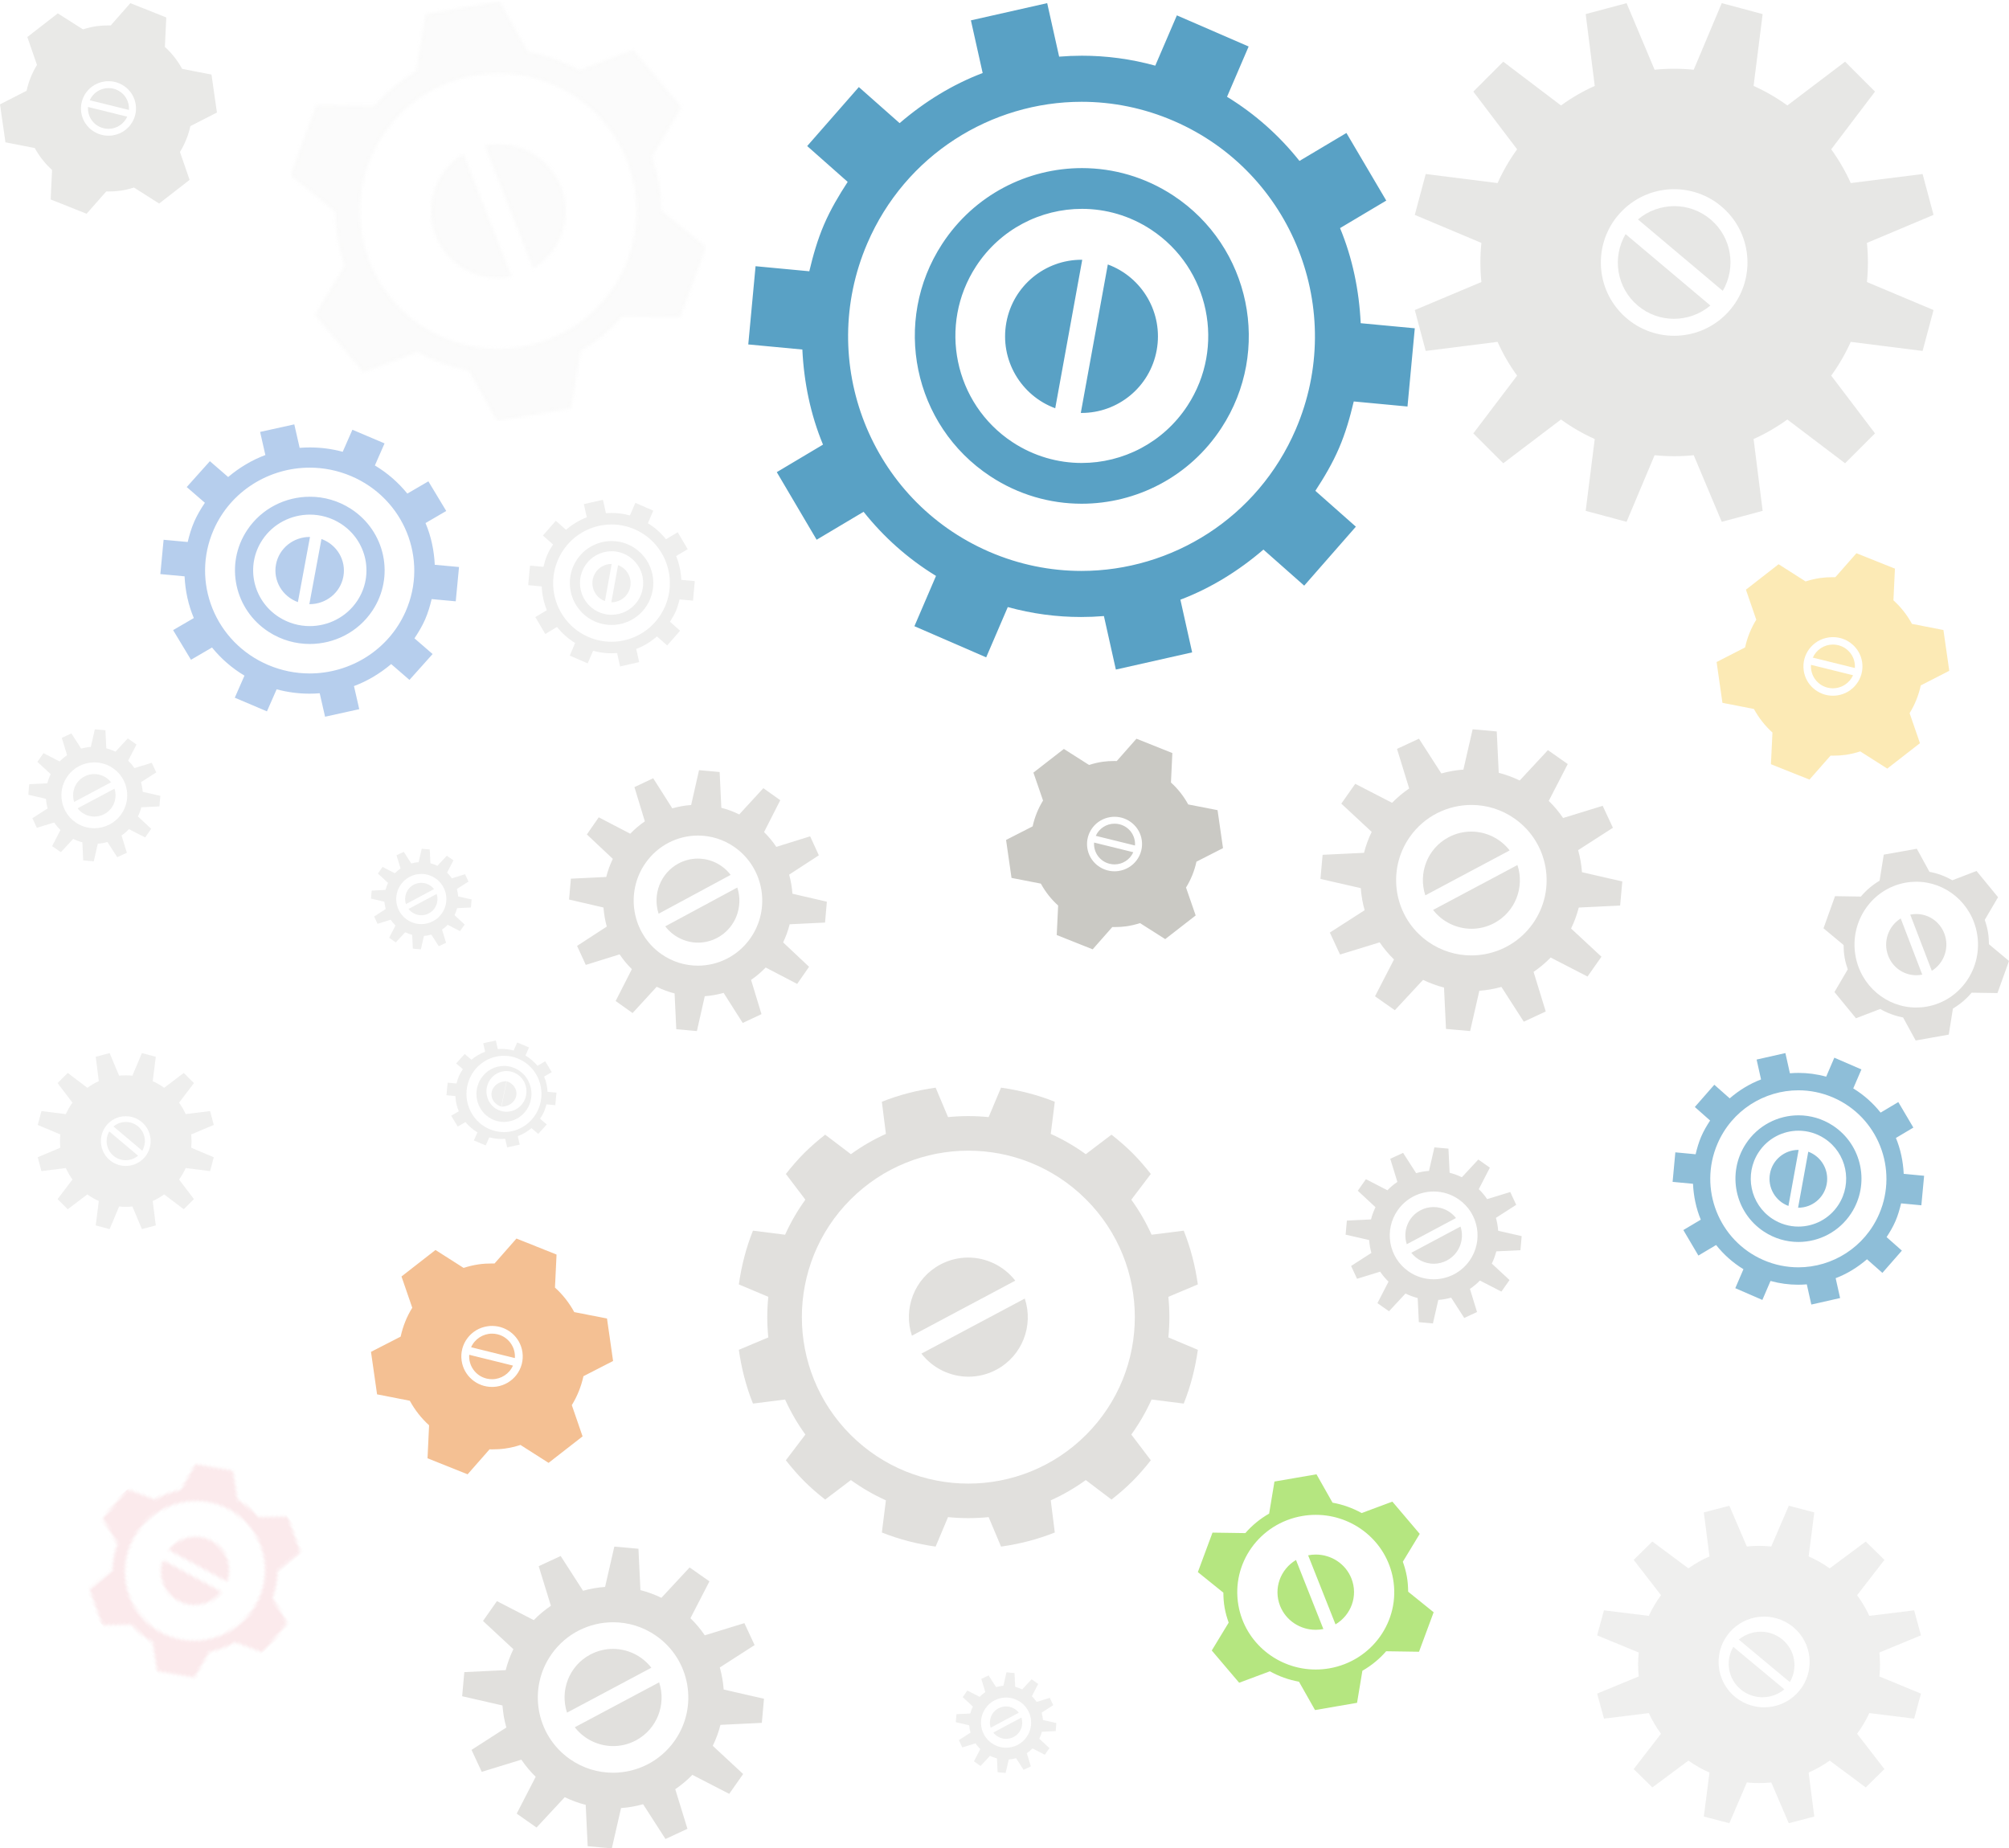 <?xml version="1.0" encoding="UTF-8"?>
<svg width="639px" height="588px" viewBox="0 0 639 588" version="1.1" xmlns="http://www.w3.org/2000/svg"
     xmlns:xlink="http://www.w3.org/1999/xlink">
    <defs>
        <path d="M66.086,133.949 L57.09,117.88 C51.307,116.817 45.789,114.839 40.776,111.987 L23.547,118.47 L8.189,100.2 L17.673,84.408 C16.721,81.725 15.926,78.956 15.413,76.058 C14.908,73.157 14.709,70.285 14.692,67.437 L0.39,55.786 L8.603,33.412 L27.02,33.692 C30.762,29.316 35.279,25.586 40.358,22.631 L43.338,4.477 L55.124,2.429 L66.909,0.372 L75.901,16.441 C81.688,17.508 87.202,19.487 92.215,22.343 L109.448,15.856 L117.123,24.992 L124.802,34.125 L115.318,49.918 C116.27,52.6 117.069,55.37 117.578,58.271 C118.087,61.164 118.282,64.041 118.298,66.889 L132.601,78.539 L124.388,100.913 L105.971,100.633 C102.228,105.014 97.712,108.74 92.637,111.695 L89.656,129.848 L66.086,133.949 L66.086,133.949 Z M66.549,23.34 C64.028,23.34 61.478,23.558 58.912,24.003 C34.972,28.174 18.956,50.874 23.145,74.711 C26.883,95.997 45.462,110.986 66.446,110.986 C68.958,110.986 71.513,110.767 74.075,110.322 C98.019,106.156 114.035,83.452 109.845,59.615 C106.107,38.333 87.529,23.34 66.549,23.34 L66.549,23.34 Z M66.466,88.48 C57.897,88.48 49.813,83.365 46.501,74.933 C42.643,65.1 46.642,54.191 55.422,48.924 L70.763,88.047 C69.331,88.34 67.89,88.48 66.466,88.48 L66.466,88.48 Z M77.569,85.405 L62.223,46.279 C63.656,45.986 65.096,45.846 66.524,45.846 C75.097,45.846 83.186,50.964 86.49,59.388 C90.348,69.221 86.353,80.13 77.569,85.405 L77.569,85.405 Z"
              id="path-1"></path>
        <path d="M34.465,67.495 L29.881,59.386 C26.935,58.85 24.123,57.852 21.568,56.413 L12.789,59.684 L4.964,50.465 L9.796,42.495 C9.311,41.142 8.906,39.744 8.644,38.282 C8.387,36.818 8.286,35.368 8.277,33.931 L0.99,28.052 L5.175,16.762 L14.559,16.903 C16.466,14.695 18.767,12.812 21.355,11.321 L22.874,2.16 L28.879,1.127 L34.885,0.089 L39.466,8.198 C42.415,8.736 45.225,9.735 47.779,11.176 L56.56,7.902 L60.471,12.513 L64.384,17.122 L59.552,25.091 C60.037,26.445 60.444,27.842 60.703,29.306 C60.963,30.766 61.062,32.218 61.07,33.655 L68.358,39.534 L64.173,50.825 L54.789,50.683 C52.882,52.894 50.58,54.774 47.994,56.265 L46.476,65.426 L34.465,67.495 L34.465,67.495 Z M34.701,11.679 C33.417,11.679 32.117,11.789 30.81,12.014 C18.611,14.118 10.45,25.573 12.585,37.602 C14.489,48.343 23.956,55.907 34.649,55.907 C35.929,55.907 37.23,55.797 38.536,55.572 C50.737,53.47 58.898,42.013 56.763,29.984 C54.858,19.245 45.391,11.679 34.701,11.679 L34.701,11.679 Z M34.659,44.55 C30.293,44.55 26.173,41.969 24.486,37.714 C22.52,32.752 24.557,27.247 29.031,24.59 L36.849,44.332 C36.119,44.479 35.385,44.55 34.659,44.55 L34.659,44.55 Z M40.316,42.999 L32.497,23.254 C33.227,23.107 33.961,23.036 34.689,23.036 C39.057,23.036 43.179,25.619 44.862,29.87 C46.828,34.832 44.792,40.337 40.316,42.999 L40.316,42.999 Z"
              id="path-3"></path>
    </defs>
    <g id="Page-1" stroke="none" stroke-width="1" fill="none" fill-rule="evenodd">
        <g id="Group-4" transform="translate(-0.465, 0)">
            <g id="Group-224" transform="translate(92.465, 0)">
                <mask id="mask-2" fill="white">
                    <use xlink:href="#path-1"></use>
                </mask>
                <g id="Clip-223"></g>
                <polygon id="Fill-222" fill="#CAC9C4" opacity="0.29" mask="url(#mask-2)"
                         points="0.39 133.949 132.601 133.949 132.601 0.372 0.39 0.372"></polygon>
            </g>
            <g id="Group-224-Copy"
               transform="translate(62.501, 500.001) rotate(-40) translate(-62.501, -500.001) translate(28.001, 466.001)">
                <mask id="mask-4" fill="white">
                    <use xlink:href="#path-3"></use>
                </mask>
                <g id="Clip-223"></g>
                <polygon id="Fill-222" fill="#D0021B" opacity="0.29" mask="url(#mask-4)"
                         points="0.99 67.495 68.358 67.495 68.358 0.089 0.99 0.089"></polygon>
            </g>
            <path d="M418.734,544 L413.632,534.979 C410.351,534.381 407.218,533.267 404.374,531.664 L394.603,535.308 L390.245,530.18 L385.89,525.051 L391.268,516.184 C390.728,514.675 390.278,513.121 389.989,511.495 C389.7,509.864 389.588,508.253 389.58,506.655 L381.465,500.11 L383.793,493.831 L386.125,487.551 L396.572,487.705 C398.694,485.249 401.257,483.154 404.138,481.495 L405.831,471.302 L412.513,470.151 L419.2,469 L424.302,478.021 C427.584,478.619 430.712,479.729 433.556,481.332 L443.331,477.692 L452.04,487.949 L446.662,496.816 C447.202,498.321 447.652,499.879 447.941,501.505 C448.23,503.132 448.342,504.747 448.354,506.345 L456.465,512.886 L451.809,525.449 L441.358,525.291 C439.236,527.751 436.673,529.842 433.796,531.501 L432.103,541.694 L425.417,542.845 L418.734,544 M418.994,481.897 C417.566,481.897 416.121,482.015 414.664,482.267 C401.084,484.606 391.999,497.353 394.372,510.738 C396.494,522.688 407.036,531.103 418.936,531.103 C420.364,531.103 421.813,530.985 423.266,530.733 C436.846,528.39 445.935,515.643 443.558,502.262 C441.436,490.312 430.898,481.897 418.994,481.897 M418.948,518.47 C414.09,518.47 409.5,515.594 407.622,510.86 C405.434,505.341 407.705,499.216 412.683,496.259 L421.388,518.226 C420.575,518.389 419.758,518.47 418.948,518.47 M425.247,516.741 L416.542,494.774 C417.355,494.611 418.172,494.53 418.982,494.53 C423.844,494.53 428.434,497.402 430.308,502.136 C432.496,507.655 430.229,513.78 425.247,516.741"
                  id="Fill-225" fill="#7ED321" opacity="0.568"></path>
            <path d="M609.783,331 L605.768,323.663 C603.188,323.179 600.728,322.272 598.489,320.973 L590.799,323.931 L583.947,315.587 L588.179,308.376 C587.752,307.152 587.4,305.886 587.17,304.561 C586.944,303.237 586.858,301.925 586.85,300.625 L580.465,295.307 L584.131,285.087 L592.349,285.217 C594.019,283.215 596.036,281.515 598.3,280.165 L599.633,271.876 L604.89,270.94 L610.152,270 L614.162,277.337 C616.746,277.826 619.206,278.728 621.441,280.032 L629.135,277.069 L635.983,285.413 L631.751,292.624 C632.178,293.848 632.534,295.114 632.76,296.439 C632.99,297.763 633.076,299.075 633.084,300.375 L639.465,305.698 L635.799,315.913 L627.581,315.788 C625.911,317.785 623.898,319.489 621.63,320.839 L620.301,329.128 L615.04,330.064 L609.783,331 M609.988,280.491 C608.868,280.491 607.728,280.587 606.584,280.792 C595.897,282.697 588.753,293.063 590.619,303.947 C592.288,313.669 600.58,320.513 609.942,320.513 C611.066,320.513 612.206,320.417 613.35,320.212 C624.033,318.307 631.181,307.941 629.311,297.053 C627.642,287.335 619.354,280.491 609.988,280.491 M609.955,310.235 C606.129,310.235 602.52,307.899 601.043,304.047 C599.321,299.56 601.105,294.58 605.025,292.173 L611.87,310.039 C611.23,310.172 610.59,310.235 609.955,310.235 M614.909,308.831 L608.06,290.966 C608.7,290.832 609.34,290.765 609.979,290.765 C613.806,290.765 617.414,293.105 618.887,296.953 C620.609,301.44 618.829,306.425 614.909,308.831"
                  id="Fill-226" fill="#CAC9C4" opacity="0.568"></path>
            <path d="M318.865,492 L314.92,482.621 C312.773,482.837 310.618,482.945 308.463,482.945 C306.304,482.945 304.149,482.837 302.006,482.621 L298.061,491.996 C292.234,491.171 286.486,489.725 280.957,487.508 L282.246,477.284 C278.371,475.535 274.641,473.388 271.106,470.835 L262.925,477.039 C260.625,475.232 258.387,473.317 256.265,471.196 C254.148,469.078 252.233,466.836 250.422,464.536 L256.63,456.355 C254.069,452.816 251.922,449.09 250.177,445.211 L239.957,446.5 C237.74,440.971 236.29,435.223 235.465,429.396 L244.839,425.455 C244.404,421.161 244.404,416.83 244.839,412.541 L235.465,408.596 C236.29,402.773 237.74,397.025 239.957,391.496 L250.177,392.785 C251.922,388.906 254.069,385.176 256.63,381.641 L250.426,373.464 C252.233,371.164 254.148,368.922 256.265,366.804 C258.387,364.683 260.629,362.768 262.929,360.961 L271.106,367.165 C274.641,364.608 278.371,362.457 282.246,360.712 L280.957,350.492 C286.49,348.275 292.238,346.829 298.061,346.004 L302.006,355.374 C304.149,355.159 306.304,355.047 308.463,355.047 C310.618,355.047 312.773,355.159 314.92,355.374 L318.861,346 C324.684,346.825 330.436,348.275 335.965,350.492 L334.676,360.712 C338.555,362.457 342.281,364.608 345.82,367.165 L353.996,360.957 C356.297,362.768 358.539,364.683 360.661,366.804 C362.778,368.922 364.693,371.164 366.504,373.46 L360.3,381.641 C362.853,385.176 365.004,388.906 366.744,392.785 L376.973,391.496 C379.19,397.025 380.64,402.773 381.461,408.596 L372.082,412.541 C372.517,416.83 372.517,421.161 372.082,425.455 L381.465,429.4 C380.64,435.223 379.19,440.975 376.973,446.5 L366.744,445.211 C365.004,449.09 362.853,452.816 360.3,456.355 L366.504,464.536 C364.697,466.836 362.782,469.078 360.661,471.196 C358.543,473.317 356.301,475.232 354.001,477.039 L345.82,470.835 C342.281,473.388 338.555,475.535 334.676,477.284 L335.965,487.508 C330.436,489.725 324.688,491.175 318.865,492 M308.463,366.046 C294.911,366.046 281.359,371.218 271.019,381.554 C250.343,402.234 250.343,435.762 271.019,456.446 C281.359,466.782 294.911,471.954 308.463,471.954 C322.015,471.954 335.567,466.782 345.907,456.446 C366.587,435.762 366.587,402.234 345.907,381.554 C335.567,371.218 322.015,366.046 308.463,366.046 M308.525,437.95 C302.777,437.95 297.19,435.31 293.539,430.606 L326.42,413.092 C329.259,421.688 325.637,431.323 317.373,435.729 C314.547,437.237 311.513,437.95 308.525,437.95 M290.51,424.912 C287.671,416.312 291.293,406.669 299.553,402.271 C302.379,400.767 305.413,400.05 308.405,400.05 C314.153,400.05 319.74,402.69 323.391,407.398 L290.51,424.912"
                  id="Fill-227" fill="#CAC9C4" opacity="0.568"></path>
            <path d="M575.997,248 L569.869,245.555 L563.745,243.111 L564.225,233.031 C561.865,230.904 559.879,228.366 558.327,225.535 L548.32,223.583 L546.465,210.603 L555.524,205.962 C556.213,202.813 557.412,199.826 559.078,197.133 L555.79,187.583 L566.183,179.492 L574.766,184.963 C576.272,184.487 577.823,184.1 579.432,183.871 C580.738,183.688 582.026,183.615 583.307,183.615 C583.611,183.615 583.919,183.619 584.222,183.627 L590.933,176 L597.057,178.445 L603.185,180.889 L602.705,190.973 C605.069,193.1 607.052,195.634 608.599,198.465 L618.606,200.417 L619.537,206.907 L620.465,213.397 L611.406,218.038 C610.717,221.191 609.518,224.174 607.852,226.871 L611.14,236.421 L605.943,240.463 L600.747,244.504 L592.164,239.037 C590.658,239.513 589.111,239.9 587.498,240.129 C586.192,240.312 584.9,240.385 583.615,240.385 C583.311,240.385 583.007,240.381 582.708,240.373 L575.997,248 M583.475,202.682 C583.036,202.682 582.593,202.715 582.145,202.776 C577.011,203.501 573.444,208.215 574.17,213.312 C574.835,217.961 578.858,221.322 583.455,221.322 C583.894,221.322 584.337,221.289 584.785,221.228 C589.919,220.503 593.486,215.781 592.76,210.688 C592.091,206.039 588.076,202.682 583.475,202.682 M583.463,218.963 C582.905,218.963 582.338,218.894 581.768,218.755 C578.41,217.924 576.243,214.811 576.489,211.495 L589.862,214.803 C588.741,217.333 586.213,218.963 583.463,218.963 M590.441,212.505 L577.068,209.197 C578.189,206.667 580.713,205.041 583.463,205.041 C584.025,205.041 584.592,205.106 585.158,205.249 C588.52,206.08 590.687,209.189 590.441,212.505"
                  id="Fill-228" fill="#F9C83F" opacity="0.384"></path>
            <path d="M468.066,328 L464.229,327.657 L460.392,327.318 L459.76,314.154 C457.488,313.576 455.261,312.762 453.093,311.713 L444.121,321.37 L440.965,319.156 L437.814,316.942 L443.853,305.224 C442.13,303.543 440.606,301.721 439.292,299.78 L426.694,303.654 L423.447,296.669 L434.513,289.552 C433.869,287.264 433.46,284.909 433.286,282.538 L420.465,279.601 L420.804,275.764 L421.147,271.927 L434.311,271.299 C434.889,269.027 435.703,266.796 436.756,264.632 L427.095,255.652 L431.523,249.349 L443.241,255.388 C444.922,253.665 446.744,252.141 448.685,250.827 L444.811,238.233 L448.301,236.61 L451.796,234.986 L458.909,246.048 C461.201,245.408 463.552,244.995 465.927,244.821 L468.864,232 L472.701,232.339 L476.534,232.682 L477.166,245.846 C479.438,246.424 481.669,247.238 483.837,248.291 L492.809,238.63 L495.965,240.844 L499.116,243.058 L493.073,254.78 C494.8,256.462 496.324,258.279 497.638,260.22 L510.232,256.346 L513.479,263.331 L502.417,270.448 C503.057,272.74 503.47,275.091 503.644,277.466 L516.465,280.403 L515.779,288.073 L502.619,288.705 C502.041,290.977 501.227,293.208 500.174,295.372 L509.835,304.348 L505.407,310.655 L493.685,304.612 C492.003,306.335 490.182,307.859 488.245,309.173 L492.119,321.771 L488.629,323.394 L485.134,325.018 L478.017,313.952 C475.725,314.596 473.374,315.009 470.999,315.179 L468.066,328 M468.484,256.065 C460.949,256.065 453.535,259.613 448.875,266.247 C441.279,277.061 443.89,291.989 454.708,299.585 C458.892,302.526 463.692,303.935 468.442,303.935 C475.977,303.935 483.391,300.387 488.05,293.753 C495.647,282.939 493.036,268.011 482.218,260.415 C478.034,257.474 473.238,256.065 468.484,256.065 M468.513,295.459 C463.824,295.459 459.264,293.307 456.286,289.469 L483.114,275.182 C485.432,282.191 482.474,290.056 475.733,293.65 C473.424,294.876 470.95,295.459 468.513,295.459 M453.816,284.823 C451.498,277.805 454.456,269.94 461.193,266.354 C463.502,265.124 465.976,264.541 468.413,264.541 C473.106,264.541 477.662,266.693 480.64,270.535 L453.816,284.823"
                  id="Fill-229" fill="#CAC9C4" opacity="0.568"></path>
            <path d="M195.066,588 L191.229,587.657 L187.392,587.318 L186.76,574.154 C184.488,573.576 182.261,572.762 180.093,571.713 L171.121,581.37 L167.965,579.156 L164.814,576.942 L170.853,565.224 C169.13,563.543 167.606,561.721 166.292,559.78 L153.694,563.654 L150.447,556.669 L161.513,549.552 C160.869,547.264 160.46,544.909 160.286,542.538 L147.465,539.601 L147.804,535.764 L148.147,531.927 L161.311,531.299 C161.889,529.027 162.703,526.796 163.756,524.632 L154.095,515.652 L158.523,509.349 L170.241,515.388 C171.922,513.665 173.744,512.141 175.685,510.827 L171.811,498.233 L175.301,496.61 L178.796,494.986 L185.909,506.048 C188.201,505.408 190.552,504.995 192.927,504.821 L195.864,492 L199.701,492.339 L203.534,492.682 L204.166,505.846 C206.438,506.424 208.669,507.238 210.837,508.291 L219.809,498.63 L222.965,500.844 L226.116,503.058 L220.073,514.78 C221.8,516.462 223.324,518.279 224.638,520.22 L237.232,516.346 L240.479,523.331 L229.417,530.448 C230.057,532.74 230.47,535.091 230.644,537.466 L243.465,540.403 L242.779,548.073 L229.619,548.705 C229.041,550.977 228.227,553.208 227.174,555.372 L236.835,564.348 L232.407,570.655 L220.685,564.612 C219.003,566.335 217.182,567.859 215.245,569.173 L219.119,581.771 L215.629,583.394 L212.134,585.018 L205.017,573.952 C202.725,574.596 200.374,575.009 197.999,575.179 L195.066,588 M195.484,516.065 C187.949,516.065 180.535,519.613 175.875,526.247 C168.279,537.061 170.89,551.989 181.708,559.585 C185.892,562.526 190.692,563.935 195.442,563.935 C202.977,563.935 210.391,560.387 215.05,553.753 C222.647,542.939 220.036,528.011 209.218,520.415 C205.034,517.474 200.238,516.065 195.484,516.065 M195.513,555.459 C190.824,555.459 186.264,553.307 183.286,549.469 L210.114,535.182 C212.432,542.191 209.474,550.056 202.733,553.65 C200.424,554.876 197.95,555.459 195.513,555.459 M180.816,544.823 C178.498,537.805 181.456,529.94 188.193,526.354 C190.502,525.124 192.976,524.541 195.413,524.541 C200.106,524.541 204.662,526.693 207.64,530.535 L180.816,544.823"
                  id="Fill-229-Copy" fill="#CAC9C4" opacity="0.568"></path>
            <path d="M222.123,328 L218.848,327.705 L215.568,327.411 L215.032,316.031 C213.089,315.529 211.187,314.828 209.334,313.915 L201.669,322.266 L198.976,320.354 L196.283,318.441 L201.443,308.306 C199.968,306.854 198.668,305.277 197.545,303.601 L186.785,306.953 L184.015,300.909 L193.463,294.76 C192.913,292.777 192.565,290.744 192.413,288.695 L181.465,286.156 L182.047,279.522 L193.291,278.978 C193.782,277.012 194.479,275.083 195.381,273.212 L187.13,265.449 L190.909,260.002 L200.923,265.221 C202.357,263.732 203.911,262.416 205.571,261.28 L202.259,250.389 L208.227,247.581 L214.302,257.148 C216.261,256.592 218.27,256.235 220.299,256.085 L222.807,245 L226.082,245.295 L229.362,245.593 L229.898,256.969 C231.841,257.471 233.743,258.176 235.596,259.085 L243.261,250.734 L245.954,252.646 L248.647,254.563 L243.487,264.694 C244.958,266.146 246.262,267.723 247.385,269.403 L258.145,266.051 L260.915,272.087 L251.467,278.24 C252.017,280.223 252.365,282.256 252.513,284.309 L263.465,286.848 L262.883,293.482 L251.639,294.026 C251.143,295.988 250.451,297.917 249.553,299.788 L257.804,307.551 L255.911,310.277 L254.021,313.002 L244.007,307.779 C242.573,309.268 241.019,310.584 239.359,311.72 L242.671,322.615 L236.703,325.419 L230.624,315.852 C228.669,316.408 226.66,316.765 224.631,316.915 L222.123,328 M222.483,265.806 C216.048,265.806 209.715,268.876 205.735,274.61 C199.246,283.961 201.476,296.864 210.715,303.435 C214.29,305.974 218.389,307.194 222.447,307.194 C228.882,307.194 235.215,304.128 239.195,298.39 C245.684,289.039 243.454,276.136 234.215,269.565 C230.64,267.026 226.541,265.806 222.483,265.806 M222.508,299.867 C218.499,299.867 214.605,298.004 212.064,294.685 L234.977,282.335 C236.957,288.396 234.432,295.192 228.673,298.299 C226.701,299.361 224.59,299.867 222.508,299.867 M209.953,290.669 C207.973,284.604 210.498,277.804 216.253,274.701 C218.225,273.639 220.34,273.137 222.422,273.137 C226.427,273.137 230.321,274.996 232.866,278.315 L209.953,290.669"
                  id="Fill-230" fill="#CAC9C4" opacity="0.568"></path>
            <path d="M30.291,274 L28.613,273.851 L26.93,273.702 L26.657,267.943 C25.661,267.691 24.685,267.336 23.738,266.873 L19.814,271.098 L18.433,270.13 L17.052,269.163 L19.698,264.036 C18.942,263.301 18.276,262.503 17.701,261.655 L12.19,263.35 L11.479,261.82 L10.772,260.291 L15.609,257.182 C15.328,256.177 15.15,255.148 15.072,254.11 L9.465,252.824 L9.763,249.467 L15.522,249.194 C15.775,248.198 16.13,247.222 16.589,246.276 L12.363,242.352 L13.331,240.971 L14.303,239.591 L19.43,242.232 C20.166,241.48 20.959,240.814 21.811,240.24 L20.116,234.729 L21.642,234.018 L23.171,233.306 L26.285,238.148 C27.285,237.867 28.315,237.689 29.353,237.61 L30.639,232 L32.317,232.149 L33.996,232.302 L34.273,238.061 C35.265,238.313 36.241,238.669 37.188,239.127 L41.116,234.902 L42.497,235.87 L43.874,236.841 L41.232,241.968 C41.984,242.704 42.654,243.497 43.229,244.349 L48.74,242.654 L49.447,244.18 L50.158,245.709 L45.321,248.822 C45.598,249.823 45.78,250.852 45.854,251.89 L51.465,253.176 L51.167,256.533 L45.408,256.81 C45.155,257.802 44.8,258.778 44.337,259.724 L48.567,263.652 L47.595,265.033 L46.627,266.409 L41.5,263.768 C40.764,264.52 39.966,265.19 39.119,265.765 L40.814,271.276 L39.284,271.982 L37.759,272.694 L34.645,267.856 C33.64,268.138 32.611,268.315 31.573,268.39 L30.291,274 M30.473,242.53 C27.178,242.53 23.932,244.08 21.894,246.983 C18.57,251.716 19.715,258.244 24.445,261.568 C26.277,262.854 28.377,263.474 30.457,263.474 C33.752,263.474 36.994,261.92 39.032,259.017 C42.356,254.284 41.215,247.756 36.481,244.432 C34.649,243.146 32.553,242.53 30.473,242.53 M30.486,259.766 C28.435,259.766 26.438,258.823 25.135,257.145 L36.874,250.894 C37.887,253.961 36.593,257.401 33.645,258.972 C32.636,259.509 31.552,259.766 30.486,259.766 M24.056,255.111 C23.043,252.039 24.333,248.599 27.281,247.032 C28.294,246.495 29.373,246.238 30.444,246.238 C32.495,246.238 34.488,247.181 35.79,248.86 L24.056,255.111"
                  id="Fill-231" fill="#CAC9C4" opacity="0.29"></path>
            <path d="M456.231,421 L453.992,420.803 L451.754,420.602 L451.388,412.925 C450.062,412.588 448.764,412.112 447.499,411.5 L442.262,417.135 L440.422,415.845 L438.586,414.551 L442.11,407.713 C441.103,406.735 440.212,405.671 439.448,404.538 L432.1,406.801 L431.151,404.764 L430.207,402.722 L436.659,398.574 C436.285,397.239 436.043,395.863 435.945,394.479 L428.465,392.766 L428.662,390.531 L428.863,388.289 L436.54,387.923 C436.877,386.597 437.353,385.299 437.965,384.034 L432.334,378.797 L433.624,376.961 L434.914,375.121 L441.752,378.645 C442.734,377.638 443.794,376.751 444.927,375.983 L442.664,368.635 L444.701,367.686 L446.743,366.742 L450.891,373.194 C452.23,372.82 453.602,372.578 454.986,372.48 L456.699,365 L458.938,365.197 L461.172,365.398 L461.542,373.075 C462.868,373.412 464.166,373.888 465.431,374.504 L470.668,368.865 L472.508,370.159 L474.344,371.449 L470.82,378.287 C471.827,379.269 472.718,380.333 473.482,381.462 L480.83,379.203 L481.779,381.241 L482.723,383.278 L476.271,387.426 C476.645,388.765 476.887,390.137 476.985,391.521 L484.465,393.234 L484.268,395.473 L484.067,397.711 L476.39,398.077 C476.053,399.403 475.577,400.705 474.965,401.966 L480.6,407.203 L479.306,409.043 L478.016,410.884 L471.178,407.359 C470.196,408.362 469.136,409.253 468.003,410.017 L470.262,417.369 L468.229,418.314 L466.187,419.263 L462.039,412.806 C460.7,413.184 459.328,413.422 457.944,413.525 L456.231,421 M456.477,379.039 C452.082,379.039 447.757,381.109 445.038,384.978 C440.606,391.287 442.13,399.995 448.439,404.427 C450.883,406.14 453.68,406.965 456.453,406.965 C460.848,406.965 465.173,404.895 467.892,401.026 C472.324,394.713 470.8,386.005 464.487,381.573 C462.047,379.86 459.25,379.039 456.477,379.039 M456.494,402.02 C453.758,402.02 451.101,400.763 449.363,398.524 L465.012,390.186 C466.364,394.277 464.639,398.865 460.704,400.96 C459.361,401.679 457.915,402.02 456.494,402.02 M447.918,395.814 C446.566,391.718 448.291,387.131 452.222,385.04 C453.569,384.321 455.015,383.984 456.436,383.984 C459.172,383.984 461.829,385.237 463.567,387.48 L447.918,395.814"
                  id="Fill-232" fill="#CAC9C4" opacity="0.568"></path>
            <path d="M134.332,302 L133.054,301.885 L131.775,301.771 L131.567,297.384 C130.809,297.191 130.063,296.921 129.342,296.568 L126.351,299.788 L125.298,299.051 L124.25,298.313 L126.261,294.406 C125.688,293.844 125.18,293.238 124.741,292.591 L120.542,293.885 L120.001,292.718 L119.461,291.555 L123.148,289.183 C122.935,288.421 122.795,287.634 122.738,286.844 L118.465,285.865 L118.58,284.587 L118.69,283.309 L123.078,283.1 C123.271,282.342 123.545,281.597 123.893,280.876 L120.673,277.885 L121.411,276.833 L122.152,275.784 L126.056,277.795 C126.618,277.222 127.224,276.714 127.871,276.275 L126.581,272.077 L127.744,271.536 L128.908,270.995 L131.28,274.682 C132.046,274.469 132.828,274.33 133.619,274.272 L134.598,270 L135.876,270.115 L137.155,270.229 L137.368,274.616 C138.125,274.809 138.867,275.079 139.588,275.432 L142.583,272.212 L143.632,272.949 L144.684,273.687 L142.669,277.594 C143.242,278.152 143.75,278.758 144.189,279.405 L148.388,278.115 L149.469,280.441 L145.782,282.813 C145.995,283.579 146.135,284.361 146.192,285.152 L150.465,286.131 L150.35,287.413 L150.24,288.691 L145.852,288.9 C145.659,289.658 145.385,290.399 145.037,291.12 L148.257,294.115 L147.519,295.163 L146.782,296.216 L142.874,294.201 C142.312,294.778 141.706,295.282 141.059,295.72 L142.349,299.923 L140.022,301.005 L137.65,297.314 C136.884,297.531 136.102,297.666 135.311,297.724 L134.332,302 M134.471,278.02 C131.96,278.02 129.489,279.204 127.937,281.416 C125.405,285.021 126.273,289.994 129.879,292.525 C131.276,293.508 132.873,293.975 134.459,293.975 C136.97,293.975 139.441,292.796 140.993,290.584 C143.525,286.979 142.657,282.002 139.051,279.471 C137.654,278.492 136.057,278.02 134.471,278.02 M134.483,291.153 C132.918,291.153 131.399,290.436 130.407,289.154 L139.35,284.39 C140.121,286.729 139.137,289.351 136.888,290.547 C136.118,290.956 135.295,291.153 134.483,291.153 M129.584,287.606 C128.809,285.267 129.797,282.645 132.042,281.449 C132.812,281.039 133.635,280.847 134.451,280.847 C136.012,280.847 137.531,281.564 138.523,282.842 L129.584,287.606"
                  id="Fill-233" fill="#CAC9C4" opacity="0.29"></path>
            <path d="M320.332,564 L319.054,563.885 L317.775,563.771 L317.567,559.384 C316.809,559.191 316.063,558.921 315.342,558.568 L312.351,561.788 L311.298,561.051 L310.25,560.313 L312.261,556.406 C311.688,555.844 311.18,555.238 310.741,554.591 L306.542,555.885 L306.001,554.718 L305.461,553.555 L309.148,551.183 C308.935,550.421 308.795,549.634 308.738,548.844 L304.465,547.865 L304.58,546.587 L304.69,545.309 L309.078,545.1 C309.271,544.342 309.545,543.597 309.893,542.876 L306.673,539.885 L307.411,538.833 L308.152,537.784 L312.056,539.795 C312.618,539.222 313.224,538.714 313.871,538.275 L312.581,534.077 L313.744,533.536 L314.908,532.995 L317.28,536.682 C318.046,536.469 318.828,536.33 319.619,536.272 L320.598,532 L321.876,532.115 L323.155,532.229 L323.368,536.616 C324.125,536.809 324.867,537.079 325.588,537.432 L328.583,534.212 L329.632,534.949 L330.684,535.687 L328.669,539.594 C329.242,540.152 329.75,540.758 330.189,541.405 L334.388,540.115 L335.469,542.441 L331.782,544.813 C331.995,545.579 332.135,546.361 332.192,547.152 L336.465,548.131 L336.35,549.413 L336.24,550.691 L331.852,550.9 C331.659,551.658 331.385,552.399 331.037,553.12 L334.257,556.115 L333.519,557.163 L332.782,558.216 L328.874,556.201 C328.312,556.778 327.706,557.282 327.059,557.72 L328.349,561.923 L326.022,563.005 L323.65,559.314 C322.884,559.531 322.102,559.666 321.311,559.724 L320.332,564 M320.471,540.02 C317.96,540.02 315.489,541.204 313.937,543.416 C311.405,547.021 312.273,551.994 315.879,554.525 C317.276,555.508 318.873,555.975 320.459,555.975 C322.97,555.975 325.441,554.796 326.993,552.584 C329.525,548.979 328.657,544.002 325.051,541.471 C323.654,540.492 322.057,540.02 320.471,540.02 M320.483,553.153 C318.918,553.153 317.399,552.436 316.407,551.154 L325.35,546.39 C326.121,548.729 325.137,551.351 322.888,552.547 C322.118,552.956 321.295,553.153 320.483,553.153 M315.584,549.606 C314.809,547.267 315.797,544.645 318.042,543.449 C318.812,543.039 319.635,542.847 320.451,542.847 C322.012,542.847 323.531,543.564 324.523,544.842 L315.584,549.606"
                  id="Fill-233-Copy" fill="#CAC9C4" opacity="0.29"></path>
            <path d="M548.1,166 L539.187,144.812 C537.115,145.021 535.039,145.128 532.963,145.128 C530.883,145.128 528.807,145.021 526.739,144.812 L517.826,166 L511.326,164.257 L504.822,162.51 L507.7,139.665 C503.963,137.987 500.37,135.916 496.962,133.453 L478.606,147.377 L473.841,142.617 L469.084,137.86 L483.009,119.496 C480.542,116.092 478.47,112.495 476.793,108.758 L453.943,111.64 L450.465,98.633 L471.65,89.72 C471.226,85.584 471.226,81.412 471.65,77.272 L450.465,68.359 L453.943,55.36 L476.793,58.238 C478.47,54.501 480.542,50.904 483.009,47.496 L469.084,29.14 L473.841,24.379 L478.606,19.623 L496.962,33.547 C500.37,31.08 503.963,29.008 507.704,27.327 L504.822,4.482 L511.326,2.739 L517.826,1 L526.739,22.184 C528.807,21.974 530.883,21.872 532.963,21.872 C535.039,21.872 537.115,21.974 539.187,22.184 L548.1,1 L554.604,2.739 L561.108,4.482 L558.226,27.327 C561.963,29.008 565.56,31.08 568.964,33.547 L587.324,19.623 L592.085,24.379 L596.846,29.14 L582.917,47.496 C585.38,50.904 587.452,54.501 589.133,58.234 L611.979,55.36 L615.465,68.359 L594.276,77.272 C594.696,81.412 594.696,85.584 594.276,89.72 L615.465,98.633 L611.979,111.64 L589.133,108.758 C587.452,112.495 585.38,116.092 582.917,119.496 L596.846,137.86 L587.324,147.377 L568.964,133.453 C565.56,135.916 561.963,137.987 558.226,139.665 L561.108,162.51 L554.604,164.257 L548.1,166 M532.967,60.182 C526.998,60.182 521.028,62.46 516.477,67.015 C507.367,76.117 507.367,90.883 516.477,99.985 C521.028,104.54 526.998,106.818 532.967,106.818 C538.932,106.818 544.902,104.54 549.453,99.985 C558.559,90.883 558.559,76.117 549.453,67.015 C544.902,62.46 538.932,60.182 532.967,60.182 M532.893,101.42 C528.835,101.42 524.757,100.047 521.402,97.223 C514.623,91.512 513.176,81.872 517.509,74.472 L544.486,97.194 C541.173,99.985 537.041,101.42 532.893,101.42 M548.421,92.524 L521.444,69.802 C524.753,67.011 528.881,65.576 533.029,65.576 C537.091,65.576 541.169,66.953 544.523,69.777 C551.307,75.488 552.75,85.132 548.421,92.524"
                  id="Fill-234" fill="#CAC9C4" opacity="0.453"></path>
            <path d="M45.602,391 L42.578,383.808 C41.875,383.882 41.172,383.916 40.465,383.916 C39.762,383.916 39.055,383.882 38.352,383.808 L35.328,391 L33.123,390.409 L30.914,389.819 L31.892,382.065 C30.623,381.495 29.404,380.792 28.247,379.956 L22.016,384.681 L20.398,383.063 L18.784,381.449 L23.509,375.218 C22.673,374.061 21.97,372.842 21.4,371.573 L13.646,372.551 L12.465,368.137 L19.657,365.109 C19.512,363.707 19.512,362.293 19.657,360.887 L12.465,357.863 L13.646,353.449 L21.4,354.427 C21.97,353.158 22.673,351.935 23.509,350.778 L18.784,344.551 L20.398,342.933 L22.016,341.319 L28.247,346.044 C29.404,345.208 30.623,344.505 31.892,343.935 L30.914,336.181 L33.123,335.587 L35.328,335 L38.352,342.188 C39.055,342.118 39.762,342.08 40.465,342.08 C41.172,342.08 41.875,342.118 42.578,342.188 L45.602,335 L47.811,335.587 L50.016,336.181 L49.038,343.935 C50.307,344.505 51.53,345.208 52.683,346.044 L58.914,341.319 L60.532,342.933 L62.146,344.551 L57.421,350.778 C58.257,351.935 58.96,353.158 59.53,354.422 L67.284,353.449 L68.465,357.863 L61.277,360.887 C61.418,362.293 61.418,363.707 61.277,365.109 L68.465,368.137 L67.284,372.551 L59.53,371.573 C58.96,372.842 58.257,374.061 57.421,375.218 L62.146,381.449 L60.532,383.063 L58.914,384.681 L52.683,379.956 C51.53,380.792 50.307,381.495 49.038,382.065 L50.016,389.819 L47.811,390.409 L45.602,391 M40.465,355.084 C38.439,355.084 36.413,355.858 34.87,357.405 C31.779,360.496 31.779,365.504 34.87,368.595 C36.413,370.142 38.439,370.912 40.465,370.912 C42.491,370.912 44.517,370.142 46.064,368.595 C49.155,365.504 49.155,360.496 46.064,357.405 C44.517,355.858 42.491,355.084 40.465,355.084 M40.44,369.082 C39.063,369.082 37.682,368.616 36.542,367.659 C34.242,365.721 33.751,362.447 35.219,359.934 L44.375,367.647 C43.252,368.595 41.85,369.082 40.44,369.082 M45.711,366.062 L36.555,358.349 C37.682,357.405 39.08,356.918 40.49,356.918 C41.867,356.918 43.252,357.384 44.392,358.341 C46.692,360.279 47.183,363.553 45.711,366.062"
                  id="Fill-235" fill="#CAC9C4" opacity="0.29"></path>
            <path d="M569.414,580 L563.852,567.028 C562.559,567.163 561.266,567.223 559.965,567.223 C558.672,567.223 557.371,567.163 556.078,567.028 L550.516,580 L546.461,578.935 L542.398,577.869 L544.196,563.884 C541.862,562.857 539.621,561.589 537.494,560.081 L526.032,568.604 L523.056,565.685 L520.087,562.774 L528.779,551.535 C527.241,549.449 525.948,547.251 524.9,544.963 L510.638,546.726 L508.465,538.766 L521.694,533.304 C521.426,530.775 521.426,528.225 521.694,525.689 L508.465,520.234 L510.638,512.274 L524.9,514.037 C525.948,511.749 527.241,509.543 528.779,507.457 L520.087,496.226 L523.056,493.307 L526.032,490.396 L537.494,498.919 C539.621,497.411 541.862,496.143 544.196,495.116 L542.398,481.131 L546.461,480.058 L550.516,479 L556.078,491.964 C557.371,491.837 558.672,491.769 559.965,491.769 C561.266,491.769 562.559,491.837 563.852,491.964 L569.414,479 L573.477,480.058 L577.532,481.131 L575.734,495.116 C578.068,496.143 580.317,497.411 582.436,498.919 L593.898,490.396 L596.874,493.307 L599.843,496.226 L591.151,507.457 C592.689,509.543 593.982,511.749 595.03,514.03 L609.292,512.274 L611.465,520.234 L598.244,525.689 C598.504,528.225 598.504,530.775 598.244,533.304 L611.465,538.766 L609.292,546.726 L595.03,544.963 C593.982,547.251 592.689,549.449 591.151,551.535 L599.843,562.774 L596.874,565.685 L593.898,568.604 L582.436,560.081 C580.317,561.589 578.068,562.857 575.734,563.884 L577.532,577.869 L573.477,578.935 L569.414,580 M561.571,514.27 C557.863,514.27 554.156,515.68 551.332,518.502 C545.676,524.137 545.676,533.268 551.332,538.903 C554.156,541.724 557.863,543.127 561.571,543.127 C565.278,543.127 568.985,541.724 571.817,538.903 C577.473,533.268 577.473,524.137 571.817,518.502 C568.985,515.68 565.278,514.27 561.571,514.27 M561.038,539.921 C558.598,539.921 556.15,539.104 554.13,537.427 C550.053,534.03 549.183,528.292 551.786,523.889 L568.012,537.405 C566.021,539.068 563.537,539.921 561.038,539.921 M569.748,535.111 L553.528,521.588 C555.525,519.933 558.001,519.079 560.499,519.079 C562.939,519.079 565.393,519.896 567.412,521.574 C571.488,524.973 572.357,530.713 569.748,535.111"
                  id="Fill-235-Copy" fill="#CAC9C4" opacity="0.29"></path>
            <path d="M355.386,213 L351.586,195.979 C349.171,196.178 346.738,196.278 344.31,196.278 C336.559,196.278 328.762,195.257 321.011,193.119 L314.139,209.115 L291.311,199.208 L298.179,183.208 C289.164,177.688 281.483,170.782 275.144,162.809 L260.211,171.699 L247.534,150.196 L262.235,141.442 C258.275,131.88 256.168,121.649 255.669,111.19 L238.465,109.571 L240.786,84.685 L257.878,86.296 C259.063,81.307 260.467,76.33 262.557,71.458 C264.651,66.585 267.294,62.148 270.089,57.861 L257.205,46.46 L273.637,27.7 L286.608,39.172 C294.524,32.365 303.378,26.89 313.02,23.23 L309.279,6.474 L333.544,1 L337.344,18.021 C339.759,17.826 342.183,17.722 344.612,17.722 C352.363,17.722 360.164,18.747 367.919,20.885 L374.791,4.889 L397.619,14.792 L390.747,30.792 C399.766,36.316 407.443,43.218 413.786,51.195 L428.719,42.301 L441.392,63.809 L426.695,72.562 C430.655,82.124 432.762,92.355 433.261,102.814 L450.465,104.433 L448.144,129.319 L431.052,127.709 C429.867,132.697 428.463,137.674 426.369,142.542 C424.279,147.415 421.636,151.856 418.837,156.143 L431.725,167.544 L415.293,186.304 L402.322,174.833 C394.406,181.635 385.552,187.114 375.91,190.77 L379.651,207.53 L355.386,213 M344.5,32.381 C315.771,32.381 288.429,49.236 276.321,77.43 C260.067,115.257 277.407,159.161 315.04,175.493 C324.629,179.651 334.61,181.623 344.426,181.623 C373.155,181.623 400.497,164.764 412.609,136.574 C428.859,98.747 411.523,54.844 373.886,38.512 C364.301,34.353 354.316,32.381 344.5,32.381 M344.508,160.244 C334.511,160.244 324.401,157.413 315.42,151.486 C290.894,135.312 284.06,102.221 300.153,77.576 C310.353,61.953 327.313,53.474 344.607,53.474 C354.605,53.474 364.714,56.309 373.696,62.231 C398.218,78.406 405.052,111.497 388.959,136.146 C378.763,151.765 361.803,160.244 344.508,160.244 M344.595,66.44 C331.5,66.44 318.661,72.861 310.939,84.685 C298.757,103.346 303.927,128.402 322.494,140.65 C329.295,145.132 336.951,147.278 344.521,147.278 C357.616,147.278 370.454,140.857 378.177,129.033 C390.359,110.372 385.185,85.316 366.618,73.068 C359.817,68.586 352.165,66.44 344.595,66.44 M344.488,131.365 C344.405,131.365 344.318,131.365 344.232,131.365 L352.829,84.129 C363.732,88.147 370.533,99.519 368.373,111.393 C366.234,123.18 356.001,131.369 344.488,131.365 M336.101,129.875 C325.194,125.853 318.389,114.481 320.549,102.611 C322.696,90.828 332.929,82.635 344.438,82.635 C344.521,82.635 344.607,82.635 344.69,82.639 L336.101,129.875"
                  id="Fill-236" fill="#398EBA" opacity="0.835"></path>
            <path d="M103.859,228 L102.153,220.537 C101.073,220.623 99.985,220.668 98.892,220.668 C95.422,220.668 91.928,220.216 88.454,219.281 L85.372,226.297 L75.143,221.952 L78.221,214.932 C74.18,212.511 70.739,209.483 67.9,205.983 L61.211,209.885 L55.527,200.452 L62.116,196.612 C60.339,192.414 59.397,187.925 59.171,183.338 L51.465,182.628 L52.503,171.71 L60.164,172.416 C60.694,170.229 61.323,168.046 62.261,165.908 C63.196,163.771 64.38,161.826 65.635,159.943 L59.859,154.941 L67.224,146.71 L73.037,151.745 C76.582,148.758 80.552,146.357 84.872,144.753 L83.196,137.4 L94.071,135 L95.773,142.468 C96.853,142.381 97.941,142.336 99.03,142.336 C102.503,142.336 105.998,142.784 109.472,143.723 L112.553,136.707 L122.783,141.052 L119.701,148.068 C123.746,150.493 127.186,153.521 130.026,157.021 L136.719,153.119 L142.399,162.552 L135.81,166.393 C137.587,170.586 138.529,175.075 138.754,179.666 L146.465,180.376 L145.422,191.29 L137.762,190.584 C137.232,192.771 136.603,194.958 135.664,197.096 C134.73,199.229 133.546,201.178 132.291,203.062 L138.066,208.059 L130.702,216.29 L124.889,211.255 C121.344,214.242 117.374,216.647 113.054,218.251 L114.73,225.6 L103.859,228 M98.98,148.766 C86.106,148.766 73.854,156.159 68.425,168.53 C61.144,185.123 68.913,204.383 85.777,211.547 C90.072,213.373 94.547,214.238 98.946,214.238 C111.819,214.238 124.071,206.841 129.501,194.474 C136.782,177.881 129.013,158.621 112.149,151.457 C107.854,149.632 103.379,148.766 98.98,148.766 M98.984,204.859 C94.501,204.859 89.972,203.616 85.948,201.018 C74.96,193.92 71.895,179.403 79.109,168.592 C83.675,161.74 91.277,158.018 99.03,158.018 C103.508,158.018 108.037,159.261 112.061,161.863 C123.05,168.957 126.115,183.474 118.9,194.285 C114.334,201.137 106.732,204.859 98.984,204.859 M99.021,163.709 C93.154,163.709 87.399,166.524 83.938,171.71 C78.479,179.9 80.798,190.888 89.117,196.263 C92.166,198.228 95.598,199.172 98.988,199.172 C104.855,199.172 110.61,196.353 114.071,191.167 C119.53,182.981 117.211,171.989 108.892,166.614 C105.844,164.649 102.412,163.709 99.021,163.709 M98.975,192.193 C98.938,192.193 98.896,192.188 98.859,192.188 L102.712,171.468 C107.595,173.228 110.643,178.218 109.676,183.428 C108.717,188.598 104.134,192.193 98.975,192.193 M95.214,191.536 C90.331,189.772 87.278,184.782 88.246,179.576 C89.209,174.406 93.796,170.812 98.95,170.812 C98.988,170.812 99.025,170.812 99.063,170.812 L95.214,191.536"
                  id="Fill-237" fill="#0556C3" opacity="0.29"></path>
            <path d="M197.694,212 L196.748,207.746 C196.143,207.796 195.534,207.821 194.925,207.821 C192.99,207.821 191.039,207.566 189.104,207.033 L187.386,211.032 L181.676,208.555 L183.395,204.552 C181.138,203.173 179.22,201.446 177.635,199.451 L173.903,201.677 L170.734,196.299 L174.408,194.111 C173.415,191.722 172.89,189.161 172.765,186.55 L168.465,186.143 L169.045,179.919 L173.319,180.322 C173.615,179.077 173.966,177.832 174.487,176.612 C175.012,175.397 175.671,174.286 176.372,173.213 L173.148,170.363 L177.256,165.673 L180.5,168.544 C182.481,166.842 184.692,165.471 187.102,164.558 L186.168,160.366 L192.236,159 L193.186,163.254 C193.787,163.204 194.396,163.179 195.005,163.179 C196.94,163.179 198.891,163.434 200.83,163.971 L202.549,159.972 L208.254,162.445 L206.535,166.448 C208.792,167.827 210.71,169.554 212.299,171.549 L216.031,169.323 L219.201,174.701 L215.522,176.889 C216.515,179.282 217.04,181.839 217.165,184.454 L221.465,184.857 L220.885,191.081 L216.615,190.678 C216.315,191.923 215.964,193.168 215.443,194.388 C214.918,195.603 214.259,196.714 213.558,197.787 L216.782,200.637 L212.674,205.327 L209.43,202.46 C207.453,204.162 205.238,205.529 202.828,206.442 L203.762,210.634 L197.694,212 M194.975,166.842 C187.794,166.842 180.955,171.059 177.927,178.109 C173.866,187.564 178.198,198.541 187.611,202.624 C190.004,203.663 192.502,204.158 194.959,204.158 C202.14,204.158 208.975,199.941 212.003,192.891 C216.064,183.436 211.732,172.459 202.323,168.376 C199.926,167.337 197.428,166.842 194.975,166.842 M194.975,198.81 C192.477,198.81 189.95,198.106 187.702,196.622 C181.572,192.577 179.862,184.308 183.887,178.142 C186.439,174.24 190.676,172.119 195,172.119 C197.503,172.119 200.03,172.827 202.273,174.307 C208.404,178.352 210.114,186.625 206.089,192.787 C203.541,196.693 199.3,198.81 194.975,198.81 M194.996,175.359 C191.723,175.359 188.516,176.964 186.585,179.923 C183.536,184.588 184.829,190.85 189.475,193.914 C191.172,195.033 193.086,195.57 194.98,195.57 C198.253,195.57 201.464,193.964 203.395,191.01 C206.44,186.345 205.147,180.078 200.505,177.019 C198.804,175.895 196.89,175.359 194.996,175.359 M194.971,191.592 C194.95,191.592 194.93,191.592 194.909,191.592 L197.056,179.781 C199.784,180.787 201.481,183.629 200.943,186.6 C200.409,189.547 197.849,191.592 194.971,191.592 M192.874,191.219 C190.146,190.213 188.445,187.371 188.987,184.404 C189.525,181.457 192.081,179.408 194.959,179.408 C194.98,179.408 195,179.408 195.021,179.408 L192.874,191.219"
                  id="Fill-238" fill="#CAC9C4" opacity="0.29"></path>
            <path d="M161.767,365 L161.142,362.271 C160.743,362.303 160.341,362.319 159.939,362.319 C158.661,362.319 157.372,362.155 156.094,361.814 L154.96,364.379 L151.19,362.79 L152.324,360.222 C150.834,359.337 149.567,358.23 148.521,356.95 L146.056,358.377 L143.963,354.928 L146.389,353.524 C145.734,351.992 145.387,350.349 145.304,348.674 L142.465,348.413 L142.848,344.42 L145.671,344.678 C145.866,343.879 146.097,343.081 146.442,342.298 C146.789,341.519 147.224,340.806 147.686,340.118 L145.558,338.289 L148.27,335.281 L150.413,337.122 C151.721,336.031 153.181,335.152 154.772,334.565 L154.156,331.877 L158.163,331 L158.79,333.729 C159.187,333.697 159.589,333.681 159.991,333.681 C161.269,333.681 162.558,333.845 163.838,334.189 L164.973,331.624 L168.74,333.21 L167.606,335.778 C169.096,336.663 170.363,337.77 171.412,339.05 L173.877,337.623 L175.97,341.072 L173.541,342.476 C174.196,344.011 174.543,345.651 174.626,347.329 L177.465,347.587 L177.082,351.58 L174.262,351.322 C174.064,352.121 173.833,352.919 173.488,353.702 C173.141,354.481 172.706,355.194 172.244,355.882 L174.372,357.711 L171.66,360.719 L169.517,358.88 C168.212,359.972 166.749,360.848 165.158,361.435 L165.774,364.123 L161.767,365 M160.767,335.857 C156.151,335.857 151.755,338.601 149.809,343.19 C147.198,349.343 149.983,356.488 156.033,359.144 C157.572,359.821 159.178,360.143 160.756,360.143 C165.372,360.143 169.766,357.399 171.712,352.81 C174.323,346.657 171.538,339.512 165.49,336.856 C163.949,336.179 162.343,335.857 160.767,335.857 M160.752,356.905 C159.106,356.905 157.441,356.435 155.96,355.445 C151.921,352.746 150.794,347.228 153.446,343.114 C155.128,340.51 157.919,339.095 160.769,339.095 C162.417,339.095 164.082,339.568 165.561,340.555 C169.6,343.254 170.726,348.775 168.075,352.886 C166.396,355.492 163.602,356.905 160.752,356.905 M161.561,340.714 C159.489,340.714 157.459,341.743 156.237,343.639 C154.308,346.629 155.126,350.642 158.066,352.606 C159.141,353.323 160.352,353.667 161.55,353.667 C163.622,353.667 165.654,352.638 166.876,350.744 C168.803,347.755 167.985,343.739 165.047,341.778 C163.971,341.058 162.759,340.714 161.561,340.714 M160.014,352.048 C159.997,352.048 159.981,352.048 159.965,352.048 L161.636,343.952 C163.758,344.642 165.079,346.59 164.66,348.626 C164.245,350.646 162.253,352.048 160.014,352.048 M159.885,352.048 C157.763,351.358 156.44,349.41 156.861,347.377 C157.28,345.357 159.269,343.952 161.507,343.952 C161.523,343.952 161.54,343.952 161.556,343.952 L159.885,352.048"
                  id="Fill-238-Copy" fill="#CAC9C4" opacity="0.29"></path>
            <path d="M576.587,415 L575.154,408.574 C574.241,408.649 573.324,408.69 572.407,408.69 C569.483,408.69 566.542,408.304 563.613,407.495 L561.019,413.531 L552.407,409.795 L554.997,403.759 C551.593,401.671 548.698,399.068 546.306,396.059 L540.668,399.413 L535.885,391.301 L541.432,387.997 C539.937,384.39 539.144,380.529 538.954,376.582 L532.465,375.971 L533.337,366.577 L539.788,367.188 C540.235,365.303 540.767,363.427 541.556,361.588 C542.345,359.749 543.341,358.076 544.398,356.457 L539.536,352.156 L545.736,345.075 L550.631,349.404 C553.617,346.835 556.959,344.772 560.598,343.389 L559.185,337.067 L568.343,335 L569.776,341.426 C570.689,341.351 571.606,341.31 572.523,341.31 C575.443,341.31 578.388,341.696 581.317,342.505 L583.907,336.469 L592.523,340.205 L589.929,346.241 C593.332,348.329 596.232,350.932 598.624,353.941 L604.258,350.587 L609.045,358.703 L603.494,362.003 C604.989,365.61 605.786,369.475 605.976,373.418 L612.465,374.033 L611.589,383.423 L605.142,382.812 C604.691,384.697 604.163,386.573 603.374,388.412 C602.585,390.251 601.585,391.924 600.532,393.543 L605.394,397.844 L599.194,404.925 L594.299,400.596 C591.313,403.165 587.971,405.232 584.332,406.611 L585.745,412.933 L576.587,415 M572.477,346.843 C561.639,346.843 551.317,353.203 546.748,363.842 C540.615,378.113 547.157,394.68 561.362,400.845 C564.98,402.414 568.748,403.157 572.453,403.157 C583.291,403.157 593.609,396.797 598.182,386.158 C604.311,371.887 597.769,355.32 583.568,349.155 C579.95,347.586 576.182,346.843 572.477,346.843 M572.482,395.091 C568.706,395.091 564.894,394.02 561.503,391.787 C552.25,385.685 549.669,373.198 555.745,363.896 C559.59,358.001 565.992,354.801 572.519,354.801 C576.29,354.801 580.106,355.872 583.498,358.105 C592.75,364.211 595.327,376.698 589.256,385.996 C585.406,391.891 579.008,395.091 572.482,395.091 M572.515,359.695 C567.57,359.695 562.725,362.115 559.813,366.582 C555.216,373.622 557.17,383.078 564.175,387.698 C566.74,389.388 569.627,390.197 572.486,390.197 C577.426,390.197 582.271,387.777 585.187,383.315 C589.784,376.27 587.831,366.818 580.825,362.198 C578.26,360.504 575.369,359.695 572.515,359.695 M572.473,384.195 C572.44,384.195 572.407,384.195 572.378,384.195 L575.621,366.37 C579.735,367.885 582.304,372.177 581.486,376.656 C580.681,381.106 576.819,384.195 572.473,384.195 M569.309,383.63 C565.195,382.115 562.626,377.823 563.44,373.344 C564.249,368.898 568.111,365.805 572.453,365.805 C572.486,365.805 572.519,365.805 572.552,365.805 L569.309,383.63"
                  id="Fill-239" fill="#398EBA" opacity="0.568"></path>
            <path d="M348.007,302 L342.29,299.723 L336.577,297.451 L337.026,288.067 C334.823,286.088 332.973,283.73 331.528,281.095 L322.199,279.279 L321.33,273.241 L320.465,267.199 L328.912,262.882 C329.559,259.953 330.671,257.174 332.228,254.665 L329.16,245.779 L338.851,238.252 L346.853,243.343 C348.258,242.899 349.703,242.54 351.207,242.327 C352.422,242.156 353.624,242.091 354.815,242.091 C355.103,242.091 355.387,242.095 355.671,242.099 L361.928,235 L373.353,239.553 L372.908,248.933 C375.107,250.912 376.957,253.274 378.402,255.909 L387.731,257.725 L388.6,263.763 L389.465,269.801 L381.018,274.118 C380.375,277.051 379.259,279.83 377.702,282.339 L380.77,291.221 L375.927,294.987 L371.079,298.748 L363.077,293.657 C361.672,294.101 360.231,294.46 358.723,294.673 C357.504,294.844 356.293,294.913 355.095,294.913 C354.815,294.913 354.535,294.909 354.259,294.901 L348.007,302 M354.975,259.83 C354.568,259.83 354.152,259.859 353.731,259.92 C348.946,260.593 345.622,264.983 346.301,269.724 C346.919,274.049 350.667,277.174 354.955,277.174 C355.362,277.174 355.778,277.145 356.199,277.084 C360.984,276.411 364.312,272.021 363.629,267.28 C363.007,262.955 359.263,259.83 354.975,259.83 M354.963,274.979 C354.444,274.979 353.913,274.914 353.385,274.783 C350.251,274.012 348.233,271.119 348.46,268.031 L360.931,271.107 C359.885,273.461 357.529,274.979 354.963,274.979 M361.47,268.969 L348.999,265.893 C350.045,263.539 352.401,262.025 354.967,262.025 C355.486,262.025 356.017,262.086 356.545,262.217 C359.679,262.992 361.697,265.885 361.47,268.969"
                  id="Fill-240" fill="#CAC9C4"></path>
            <path d="M28.007,68 L22.294,65.723 L16.581,63.451 L17.026,54.067 C14.827,52.088 12.973,49.73 11.528,47.095 L2.199,45.279 L1.334,39.241 L0.465,33.199 L8.917,28.882 C9.559,25.953 10.675,23.174 12.232,20.665 L9.16,11.779 L14.007,8.017 L18.851,4.252 L26.853,9.343 C28.258,8.899 29.703,8.54 31.207,8.327 C32.422,8.156 33.624,8.091 34.819,8.091 C35.103,8.091 35.387,8.095 35.675,8.099 L41.928,1 L53.353,5.553 L52.908,14.933 C55.107,16.912 56.961,19.274 58.402,21.909 L67.731,23.725 L68.6,29.763 L69.465,35.801 L61.018,40.118 C60.375,43.051 59.259,45.83 57.706,48.339 L60.77,57.225 L55.927,60.987 L51.083,64.748 L43.077,59.657 C41.676,60.101 40.231,60.46 38.723,60.673 C37.508,60.844 36.297,60.913 35.103,60.913 C34.823,60.913 34.539,60.909 34.259,60.901 L28.007,68 M34.979,25.83 C34.568,25.83 34.152,25.859 33.736,25.92 C28.95,26.593 25.622,30.979 26.301,35.724 C26.923,40.049 30.667,43.17 34.955,43.17 C35.367,43.17 35.783,43.145 36.199,43.084 C40.984,42.411 44.312,38.021 43.633,33.28 C43.011,28.955 39.263,25.83 34.979,25.83 M34.967,40.979 C34.444,40.979 33.917,40.918 33.385,40.783 C30.251,40.012 28.233,37.119 28.464,34.031 L40.931,37.107 C39.885,39.461 37.529,40.979 34.967,40.979 M41.47,34.969 L29.003,31.893 C30.045,29.539 32.401,28.025 34.967,28.025 C35.49,28.025 36.017,28.086 36.545,28.217 C39.679,28.992 41.701,31.885 41.47,34.969"
                  id="Fill-241" fill="#CAC9C4" opacity="0.407"></path>
            <path d="M149.196,469 L142.82,466.45 L136.448,463.904 L136.944,453.405 C134.49,451.192 132.424,448.548 130.812,445.6 L120.399,443.568 L118.465,430.046 L127.895,425.21 C128.61,421.933 129.853,418.821 131.593,416.016 L128.167,406.068 L133.572,401.855 L138.982,397.642 L147.915,403.341 C149.482,402.844 151.093,402.442 152.771,402.204 C154.126,402.011 155.469,401.937 156.8,401.937 C157.118,401.937 157.436,401.941 157.754,401.949 L164.734,394 L171.11,396.55 L177.486,399.096 L176.986,409.599 C179.444,411.812 181.51,414.456 183.122,417.404 L193.531,419.437 L194.502,426.199 L195.465,432.958 L186.039,437.79 C185.32,441.075 184.077,444.183 182.341,446.992 L185.763,456.937 L180.358,461.149 L174.948,465.362 L166.015,459.663 C164.453,460.16 162.841,460.562 161.159,460.8 C159.8,460.989 158.448,461.067 157.114,461.067 C156.8,461.067 156.486,461.063 156.176,461.055 L149.196,469 M156.977,421.798 C156.523,421.798 156.056,421.826 155.589,421.896 C150.25,422.647 146.535,427.562 147.296,432.867 C147.99,437.712 152.167,441.207 156.953,441.207 C157.411,441.207 157.874,441.178 158.341,441.112 C163.68,440.357 167.395,435.442 166.634,430.137 C165.94,425.292 161.763,421.798 156.977,421.798 M156.965,438.751 C156.382,438.751 155.791,438.681 155.201,438.538 C151.705,437.671 149.453,434.432 149.709,430.979 L163.622,434.419 C162.457,437.055 159.829,438.751 156.965,438.751 M164.225,432.026 L150.308,428.581 C151.473,425.949 154.105,424.253 156.969,424.253 C157.548,424.253 158.139,424.323 158.729,424.466 C162.225,425.333 164.482,428.572 164.225,432.026"
                  id="Fill-242" fill="#EC9141" opacity="0.568"></path>
        </g>
    </g>
</svg>
